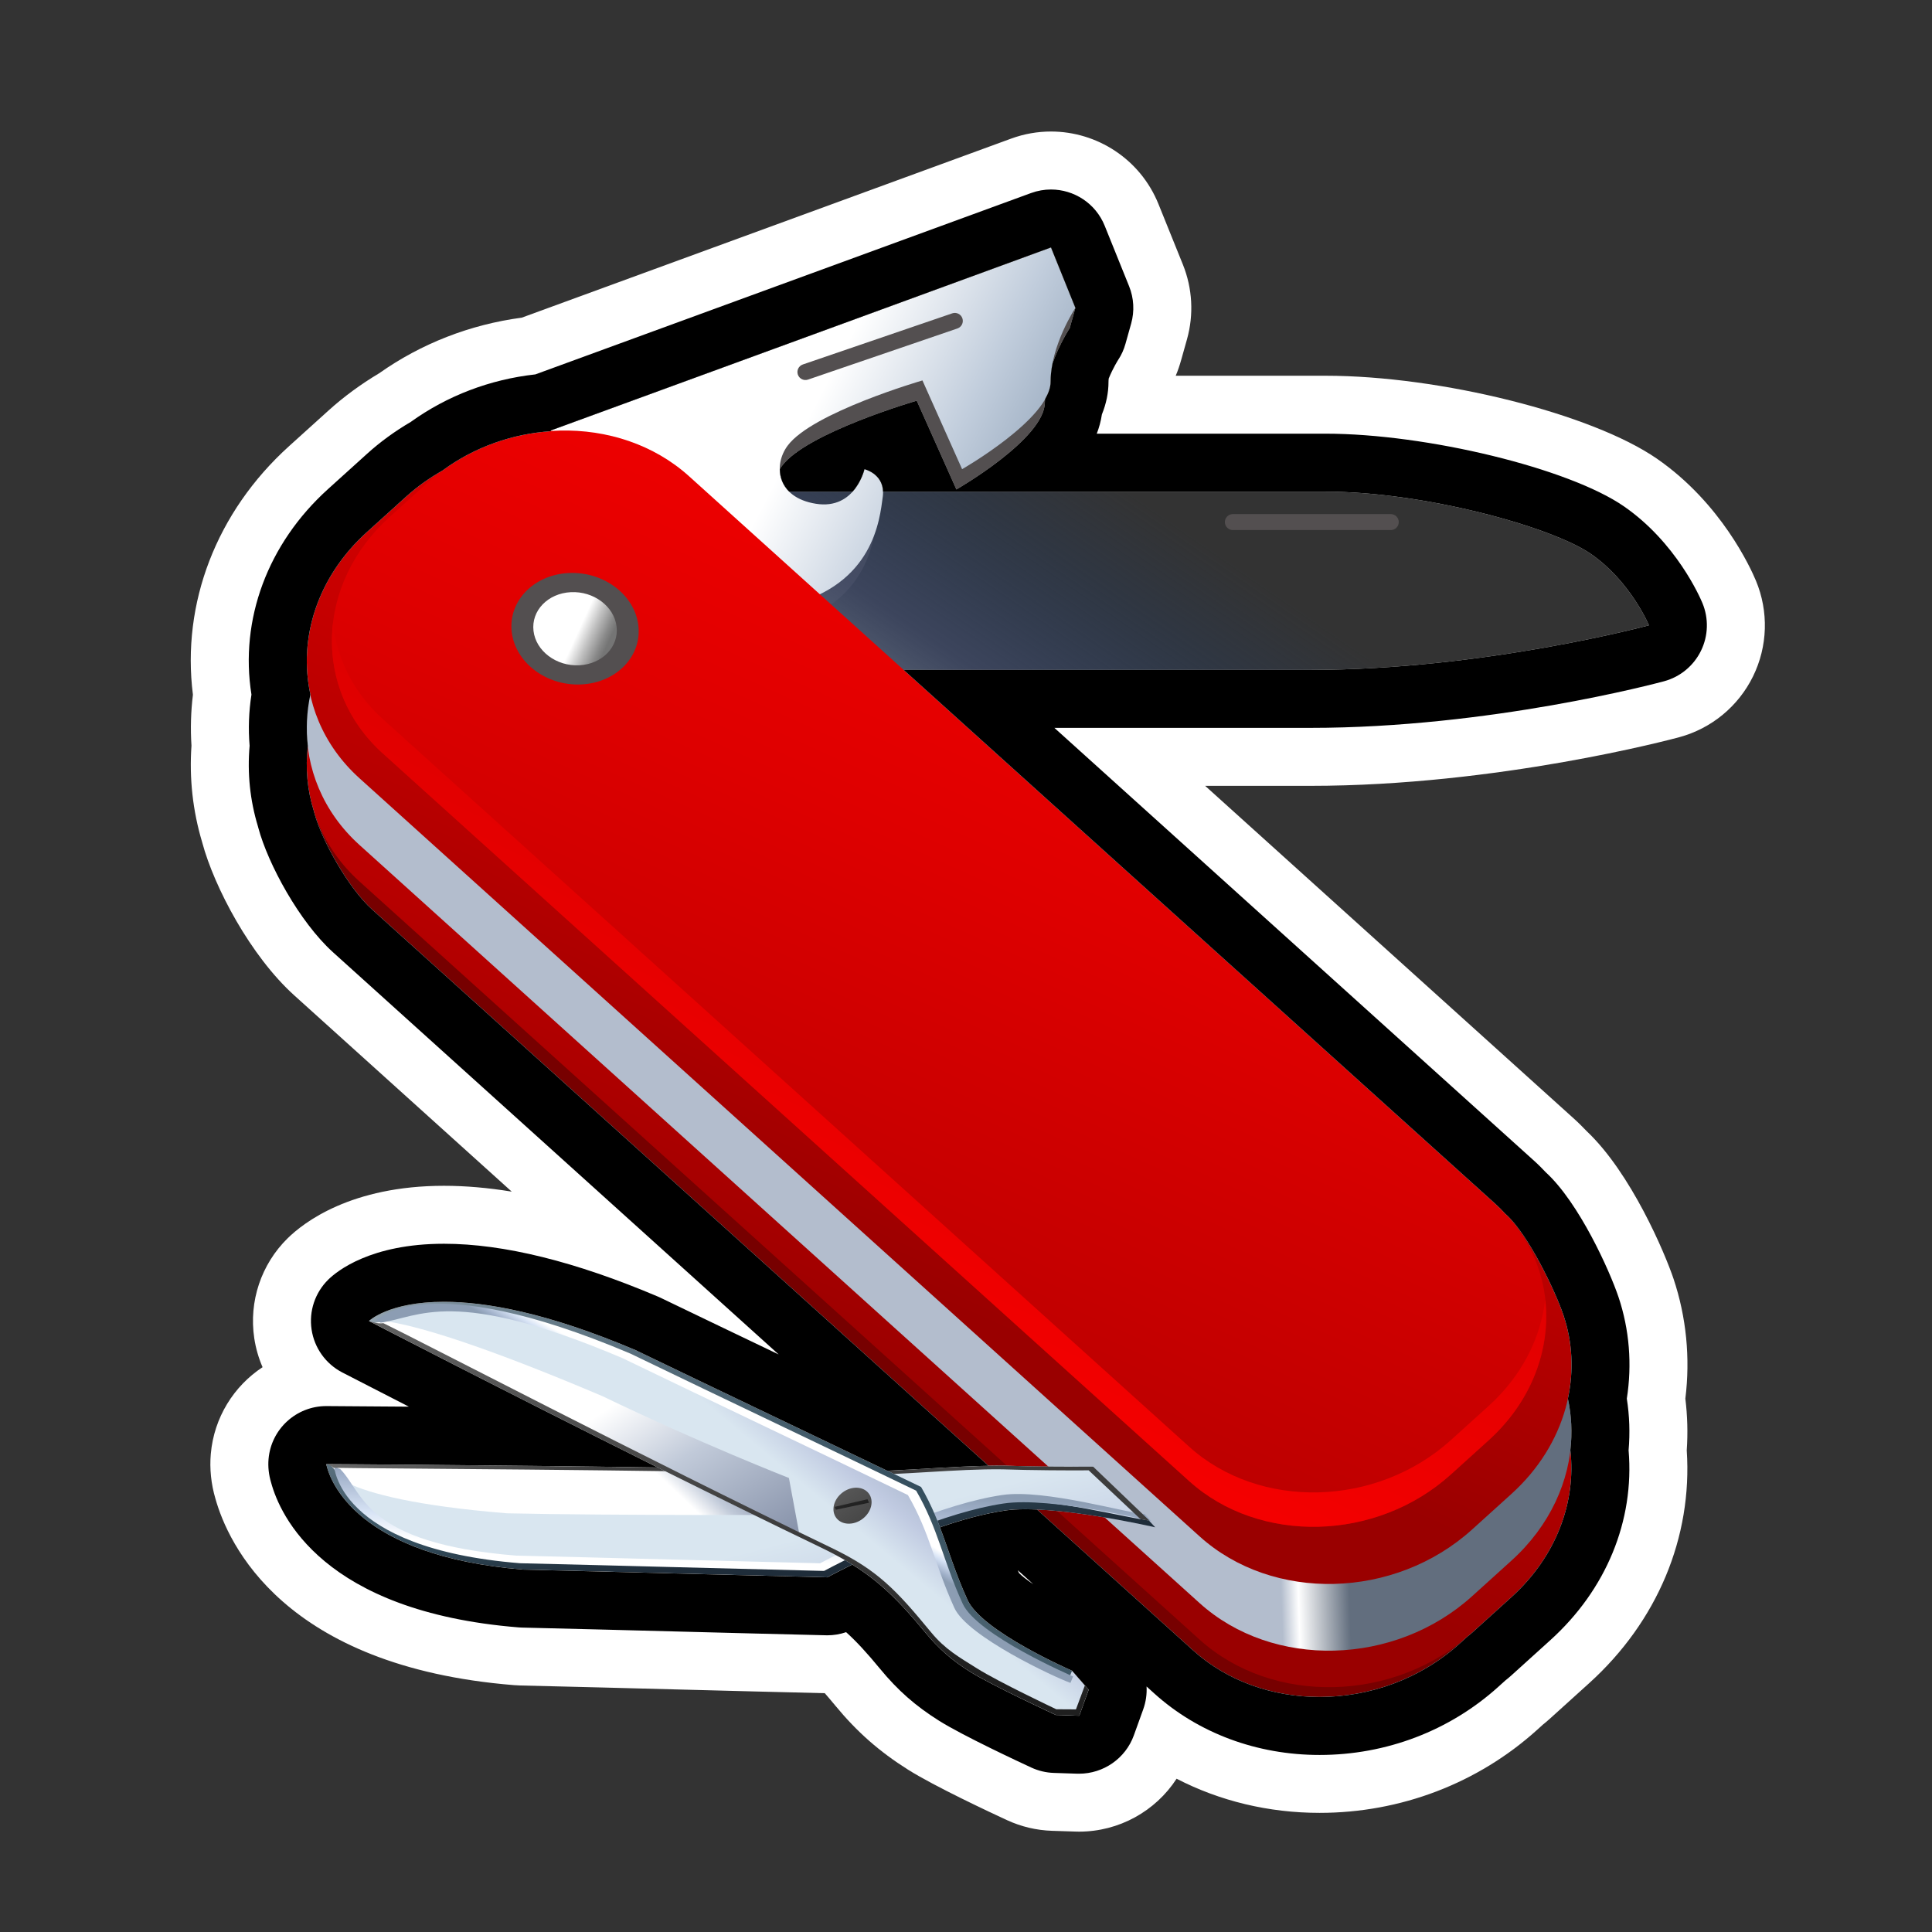 <?xml version="1.0" encoding="utf-8"?>
<!-- Generator: Adobe Illustrator 15.0.0, SVG Export Plug-In . SVG Version: 6.00 Build 0)  -->
<!DOCTYPE svg PUBLIC "-//W3C//DTD SVG 1.1//EN" "http://www.w3.org/Graphics/SVG/1.1/DTD/svg11.dtd">
<svg version="1.1" xmlns="http://www.w3.org/2000/svg" xmlns:xlink="http://www.w3.org/1999/xlink" x="0px" y="0px" width="200px"
	 height="200px" viewBox="0 0 200 200" enable-background="new 0 0 200 200" xml:space="preserve">
<rect x="0" y="0" width="200" height="200" fill="#333333" stroke="none"/>
<g id="icon">
	<g id="Layer_2">
	</g>
	<g>
		<path fill="#534F50" d="M56.413,46.663l51.795-18.948l3.114,4.159l-0.588,2.096c0,0-2.569,3.877-2.569,7.668
			c0,3.789-9.158,9.029-9.158,9.029l-4.105-9.188c0,0-11.412,3.312-13.96,6.758c-1.493,2.018-1.157,5.354,2.927,6.009
			c4.084,0.655,5.032-3.579,5.032-3.579s2.21,0.517,1.896,2.85c-0.316,2.332-0.935,9.121-9.784,11.254
			C72.164,66.904,56.413,46.663,56.413,46.663z"/>
		
			<linearGradient id="SVGID_1_" gradientUnits="userSpaceOnUse" x1="147.519" y1="-17.406" x2="166.596" y2="10.343" gradientTransform="matrix(1 0 0 -1 -50 61)">
			<stop  offset="0" style="stop-color:#636D7C"/>
			<stop  offset="0.278" style="stop-color:#404C6D;stop-opacity:0.722"/>
			<stop  offset="0.716" style="stop-color:#263F68;stop-opacity:0.284"/>
			<stop  offset="1" style="stop-color:#233D68;stop-opacity:0"/>
		</linearGradient>
		<path fill="url(#SVGID_1_)" d="M164.695,57.35c-4.104-2.84-17.368-6.456-27.477-6.456c-5.886,0-28.201,0-45.811,0
			c-0.057-1.882-1.92-2.323-1.92-2.323s-0.29,1.28-1.228,2.323c-2.319,0-4.526,0-6.568,0c-1.351-1.334-1.194-3.357-0.163-4.753
			c2.549-3.444,13.96-6.757,13.96-6.757l4.106,9.187c0,0,9.158-5.239,9.158-9.03c0-3.789,2.567-7.666,2.567-7.666l-2.525-6.256
			L57.003,44.567c0,0,8.026,10.311,15.839,15.438l4.373,9.344c0,0,40.426,0,58.428,0s35.056-4.617,35.056-4.617
			S168.802,60.188,164.695,57.35z"/>
		
			<linearGradient id="SVGID_2_" gradientUnits="userSpaceOnUse" x1="135.33" y1="20.975" x2="166.492" y2="4.716" gradientTransform="matrix(1 0 0 -1 -50 61)">
			<stop  offset="0" style="stop-color:#FFFFFF"/>
			<stop  offset="0.41" style="stop-color:#C1CDDC"/>
			<stop  offset="0.808" style="stop-color:#8A9DB3"/>
			<stop  offset="1" style="stop-color:#758392"/>
		</linearGradient>
		<path fill="url(#SVGID_2_)" d="M57.003,44.567l51.794-18.949l2.526,6.256c0,0-2.568,3.877-2.568,7.666
			c0,3.791-9.158,9.03-9.158,9.03l-4.106-9.187c0,0-11.411,3.312-13.96,6.757c-1.492,2.019-1.156,5.354,2.928,6.009
			c4.084,0.656,5.031-3.579,5.031-3.579s2.211,0.517,1.895,2.85c-0.314,2.333-0.934,9.121-9.783,11.254
			C72.753,64.807,57.003,44.567,57.003,44.567z"/>
		
			<linearGradient id="SVGID_3_" gradientUnits="userSpaceOnUse" x1="158.715" y1="15.878" x2="158.394" y2="13.949" gradientTransform="matrix(1 0 0 -1 -50.019 61.005)">
			<stop  offset="0" style="stop-color:#FF0000"/>
			<stop  offset="0.135" style="stop-color:#F60000"/>
			<stop  offset="0.353" style="stop-color:#DE0000"/>
			<stop  offset="0.628" style="stop-color:#B70000"/>
			<stop  offset="0.946" style="stop-color:#810000"/>
			<stop  offset="1" style="stop-color:#770000"/>
		</linearGradient>
		<path fill="url(#SVGID_3_)" d="M39.248,69.23c-5.242,4.737-8.283,9.05-6.721,14.88c0.769,2.87,3.533,7.818,5.977,10.023
			l85.012,76.717c7.408,6.687,19.754,6.375,27.574-0.693l3.98-3.598c7.818-7.067,8.152-18.22,0.744-24.904L70.8,64.939
			c-7.408-6.687-19.753-6.375-27.574,0.693L39.248,69.23z"/>
		
			<linearGradient id="SVGID_4_" gradientUnits="userSpaceOnUse" x1="182.727" y1="24.116" x2="136.022" y2="-79.355" gradientTransform="matrix(1 0 0 -1 -50 61)">
			<stop  offset="0" style="stop-color:#FF0000"/>
			<stop  offset="0.167" style="stop-color:#F60000"/>
			<stop  offset="0.439" style="stop-color:#DE0000"/>
			<stop  offset="0.778" style="stop-color:#B70000"/>
			<stop  offset="1" style="stop-color:#9A0000"/>
		</linearGradient>
		<path fill="url(#SVGID_4_)" d="M37.973,65.774c-8,7.23-8.341,18.637-0.761,25.476l86.968,78.48
			c7.579,6.838,20.209,6.521,28.209-0.709l4.069-3.682c8-7.23,8.342-18.639,0.763-25.477l-86.968-78.48
			c-7.58-6.84-20.209-6.521-28.208,0.709L37.973,65.774z"/>
		
			<linearGradient id="SVGID_5_" gradientUnits="userSpaceOnUse" x1="177.872" y1="-49.819" x2="187.978" y2="-49.503" gradientTransform="matrix(1 0 0 -1 -50 61)">
			<stop  offset="0.303" style="stop-color:#B3BDCD"/>
			<stop  offset="0.479" style="stop-color:#FFFFFF"/>
			<stop  offset="1" style="stop-color:#626E7E"/>
		</linearGradient>
		<path fill="url(#SVGID_5_)" d="M37.973,61.993c-8,7.23-8.341,18.637-0.761,25.477l86.968,78.48
			c7.579,6.84,20.209,6.521,28.209-0.709l4.069-3.681c8-7.231,8.342-18.64,0.763-25.478l-86.968-78.48
			c-7.58-6.839-20.209-6.521-28.208,0.71L37.973,61.993z"/>
		<g>
			
				<linearGradient id="SVGID_6_" gradientUnits="userSpaceOnUse" x1="-1136.574" y1="-651.211" x2="-1147.395" y2="-699.266" gradientTransform="matrix(0.889 -0.457 -0.457 -0.889 791.54 -938.115)">
				<stop  offset="0" style="stop-color:#D9E6F0"/>
				<stop  offset="0.219" style="stop-color:#C0CAE1"/>
				<stop  offset="0.744" style="stop-color:#8A9DAE"/>
				<stop  offset="1" style="stop-color:#758397"/>
			</linearGradient>
			<path fill="url(#SVGID_6_)" d="M119.596,158.109c0,0-10.697-2.471-15.574-1.739c-6.122,0.913-13.506,4.332-18.379,6.911
				c-9.482-0.227-21.244-0.557-31.476-0.799c-19.042-1.539-20.389-10.928-20.389-10.928s31.232,0.166,54.878,0.738
				c3.928,0.096,10.617-0.639,15.357-0.568c2.795,0.101,5.172,0.107,6.901,0.088c2.884,0.242,2.147-0.053,2.147-0.053
				L119.596,158.109z"/>
			
				<linearGradient id="SVGID_7_" gradientUnits="userSpaceOnUse" x1="-1144.202" y1="-634.982" x2="-1138.708" y2="-633.059" gradientTransform="matrix(0.889 -0.457 -0.457 -0.889 791.54 -938.115)">
				<stop  offset="0" style="stop-color:#FFFFFF"/>
				<stop  offset="0.41" style="stop-color:#C1CAD9"/>
				<stop  offset="1" style="stop-color:#8A95AC"/>
			</linearGradient>
			<path fill="url(#SVGID_7_)" d="M85.427,156.829c0,0-22.702,0.069-32.931-0.172c-19.044-1.541-18.719-5.103-18.719-5.103
				s31.232,0.166,54.878,0.738L85.427,156.829z"/>
			
				<linearGradient id="SVGID_8_" gradientUnits="userSpaceOnUse" x1="-1122.58" y1="-611.163" x2="-1137.713" y2="-652.038" gradientTransform="matrix(0.889 -0.457 -0.457 -0.889 791.54 -938.115)">
				<stop  offset="0" style="stop-color:#D9E3ED"/>
				<stop  offset="0.113" style="stop-color:#C1CDD7"/>
				<stop  offset="0.852" style="stop-color:#344E5D"/>
				<stop  offset="1" style="stop-color:#1F2D3A"/>
			</linearGradient>
			<path fill="url(#SVGID_8_)" d="M103.87,155.493c-6.124,0.914-13.76,4.42-18.635,6.996c-9.482-0.224-21.244-0.554-31.475-0.796
				c-15.792-1.276-17.192-7.698-19.64-10.131c-0.223-0.006-0.344-0.008-0.344-0.008s1.347,9.389,20.389,10.928
				c10.231,0.242,21.993,0.572,31.476,0.799c4.873-2.579,12.258-5.998,18.38-6.911c4.875-0.729,15.572,1.739,15.572,1.739
				l-0.703-0.756C117.398,157.363,108.284,154.833,103.87,155.493z"/>
			
				<linearGradient id="SVGID_9_" gradientUnits="userSpaceOnUse" x1="-1138.622" y1="-651.466" x2="-1134.559" y2="-644.625" gradientTransform="matrix(0.889 -0.457 -0.457 -0.889 791.54 -938.115)">
				<stop  offset="0" style="stop-color:#FFFFFF"/>
				<stop  offset="0.311" style="stop-color:#D7E3F5"/>
				<stop  offset="0.774" style="stop-color:#A1B1CA"/>
				<stop  offset="1" style="stop-color:#8C9DB3"/>
			</linearGradient>
			<path fill="url(#SVGID_9_)" d="M103.741,154.764c-6.123,0.914-13.97,4.489-18.846,7.067c-9.48-0.224-21.242-0.554-31.473-0.795
				c-15.792-1.278-15.772-6.539-18.217-8.972c-0.224-0.006-0.627-0.381-0.627-0.381s0.207,8.602,19.25,10.142
				c10.23,0.241,21.993,0.571,31.476,0.797c4.873-2.578,12.469-6.069,18.592-6.981c4.875-0.729,15.312,1.842,15.312,1.842
				l-0.707-0.756C117.009,156.732,108.157,154.105,103.741,154.764z"/>
			
				<linearGradient id="SVGID_10_" gradientUnits="userSpaceOnUse" x1="-1128.154" y1="-621.845" x2="-1134.02" y2="-640.664" gradientTransform="matrix(0.889 -0.457 -0.457 -0.889 791.54 -938.115)">
				<stop  offset="0" style="stop-color:#FFFFFF"/>
				<stop  offset="0.143" style="stop-color:#E0E0E0"/>
				<stop  offset="0.562" style="stop-color:#898989"/>
				<stop  offset="0.857" style="stop-color:#525252"/>
				<stop  offset="1" style="stop-color:#3D3D3D"/>
			</linearGradient>
			<path fill="url(#SVGID_10_)" d="M88.876,152.654c3.928,0.097,10.174-0.618,14.913-0.549c2.794,0.101,7.182,0.123,8.911,0.104
				l5.362,5.051l0.953,0.175l-5.852-5.608c-1.73,0.019-6.357-0.001-9.152-0.101c-4.74-0.07-11.43,0.662-15.357,0.567
				c-23.646-0.571-54.878-0.737-54.878-0.737s0.459,0.098,0.738,0.389C38.041,152.029,66.368,152.113,88.876,152.654z"/>
		</g>
		<g>
			
				<linearGradient id="SVGID_11_" gradientUnits="userSpaceOnUse" x1="-1715.812" y1="-720.511" x2="-1697.104" y2="-716.065" gradientTransform="matrix(0.8 -0.6 -0.6 -0.8 1021.252 -1454.051)">
				<stop  offset="0" style="stop-color:#D9E6F0"/>
				<stop  offset="0.219" style="stop-color:#C0CAE1"/>
				<stop  offset="0.744" style="stop-color:#8A9DAE"/>
				<stop  offset="1" style="stop-color:#758397"/>
			</linearGradient>
			<path fill="url(#SVGID_11_)" d="M110.98,172.948c0,0-9.332-4.052-10.822-7.331c-2.071-4.561-2.517-7.719-4.81-11.686
				c-9.332-4.504-19.498-9.32-29.563-14.18c-21.398-9.088-27.597-3.008-27.597-3.008s26.087,13.497,46.707,23.41
				c4.752,2.283,7.211,4.371,10.846,8.789c1.455,1.766,2.828,2.945,4.656,4.098c2.277,1.436,8.889,4.488,8.889,4.488l2.418,0.078
				l0.996-2.694L110.98,172.948z"/>
			
				<linearGradient id="SVGID_12_" gradientUnits="userSpaceOnUse" x1="-1728.025" y1="-704.776" x2="-1729.522" y2="-725.501" gradientTransform="matrix(0.8 -0.6 -0.6 -0.8 1021.252 -1454.051)">
				<stop  offset="0" style="stop-color:#FFFFFF"/>
				<stop  offset="0.41" style="stop-color:#C1CAD9"/>
				<stop  offset="1" style="stop-color:#8A95AC"/>
			</linearGradient>
			<path fill="url(#SVGID_12_)" d="M81.669,152.999c0,0-9.221-3.603-19.288-8.462c-21.399-9.085-24.192-7.792-24.192-7.792
				s29.045,14.937,44.525,21.886L81.669,152.999z"/>
			
				<linearGradient id="SVGID_13_" gradientUnits="userSpaceOnUse" x1="-1751.888" y1="-725.511" x2="-1700.441" y2="-716.551" gradientTransform="matrix(0.8 -0.6 -0.6 -0.8 1021.252 -1454.051)">
				<stop  offset="0" style="stop-color:#D9E3ED"/>
				<stop  offset="0.113" style="stop-color:#C1CDD7"/>
				<stop  offset="0.852" style="stop-color:#344E5D"/>
				<stop  offset="1" style="stop-color:#1F2D3A"/>
			</linearGradient>
			<path fill="url(#SVGID_13_)" d="M64.934,140.204c10.067,4.86,20.233,9.678,29.562,14.18c2.293,3.968,2.738,7.125,4.812,11.687
				c1.354,2.981,9.771,6.963,11.399,7.545l0.273-0.666c0,0-9.332-4.051-10.822-7.331c-2.071-4.56-2.517-7.718-4.81-11.685
				c-9.332-4.504-19.498-9.322-29.563-14.181c-21.398-9.088-27.597-3.008-27.597-3.008s0.167,0.08,0.469,0.223
				C42.611,136.417,47.38,132.751,64.934,140.204z"/>
			
				<linearGradient id="SVGID_14_" gradientUnits="userSpaceOnUse" x1="-1716.073" y1="-718.194" x2="-1718.309" y2="-719.153" gradientTransform="matrix(0.8 -0.6 -0.6 -0.8 1021.252 -1454.051)">
				<stop  offset="0" style="stop-color:#FFFFFF"/>
				<stop  offset="0.311" style="stop-color:#D7E3F5"/>
				<stop  offset="0.774" style="stop-color:#A1B1CA"/>
				<stop  offset="1" style="stop-color:#8C9DB3"/>
			</linearGradient>
			<path fill="url(#SVGID_14_)" d="M64.425,140.587c10.068,4.858,20.234,9.677,29.562,14.181c2.295,3.965,2.739,7.123,4.812,11.686
				c1.355,2.98,10.385,7.176,12.014,7.759l0.275-0.666c0,0-9.949-4.267-11.439-7.546c-2.072-4.562-2.517-7.719-4.81-11.688
				c-9.329-4.502-19.497-9.319-29.562-14.18c-21.4-9.087-26.333-3.438-26.333-3.438s0.164,0.08,0.468,0.227
				C43.365,136.368,46.872,133.132,64.425,140.587z"/>
			
				<linearGradient id="SVGID_15_" gradientUnits="userSpaceOnUse" x1="-1711.508" y1="-699.253" x2="-1711.976" y2="-740.384" gradientTransform="matrix(0.8 -0.6 -0.6 -0.8 1021.252 -1454.051)">
				<stop  offset="0" style="stop-color:#D9D9D9"/>
				<stop  offset="0.113" style="stop-color:#C1C1C1"/>
				<stop  offset="0.547" style="stop-color:#6A6A6A"/>
				<stop  offset="0.852" style="stop-color:#343434"/>
				<stop  offset="1" style="stop-color:#1F1F1F"/>
			</linearGradient>
			<path fill="url(#SVGID_15_)" d="M89.937,154.605c0.568,0.759,0.273,1.938-0.656,2.636c-0.93,0.694-2.145,0.646-2.712-0.111
				c-0.569-0.757-0.272-1.937,0.657-2.633C88.155,153.8,89.368,153.852,89.937,154.605z"/>
			
				<linearGradient id="SVGID_16_" gradientUnits="userSpaceOnUse" x1="-1706.272" y1="-709.256" x2="-1711.74" y2="-728.71" gradientTransform="matrix(0.8 -0.6 -0.6 -0.8 1021.252 -1454.051)">
				<stop  offset="0" style="stop-color:#D9D9D9"/>
				<stop  offset="0.113" style="stop-color:#C1C1C1"/>
				<stop  offset="0.547" style="stop-color:#6A6A6A"/>
				<stop  offset="0.852" style="stop-color:#343434"/>
				<stop  offset="1" style="stop-color:#1F1F1F"/>
			</linearGradient>
			<polygon fill="url(#SVGID_16_)" points="89.796,155.2 86.397,155.991 86.522,156.287 89.968,155.559 			"/>
			
				<linearGradient id="SVGID_17_" gradientUnits="userSpaceOnUse" x1="-1694.32" y1="-700.469" x2="-1729.427" y2="-727.078" gradientTransform="matrix(0.8 -0.6 -0.6 -0.8 1021.252 -1454.051)">
				<stop  offset="0" style="stop-color:#D9D9D9"/>
				<stop  offset="0.113" style="stop-color:#C1C1C1"/>
				<stop  offset="0.547" style="stop-color:#6A6A6A"/>
				<stop  offset="0.852" style="stop-color:#343434"/>
				<stop  offset="1" style="stop-color:#1F1F1F"/>
			</linearGradient>
			<path fill="url(#SVGID_17_)" d="M109.348,176.943c0,0-5.955-2.811-8.231-4.245c-1.827-1.15-3.271-1.949-4.726-3.716
				c-3.636-4.418-5.568-6.467-10.32-8.752c-19.451-9.35-42.899-21.58-46.384-23.256c-0.683,0.104-1.497-0.229-1.497-0.229
				s26.087,13.497,46.707,23.41c4.752,2.284,7.211,4.37,10.846,8.788c1.455,1.767,2.828,2.945,4.656,4.099
				c2.277,1.435,8.889,4.488,8.889,4.488l2.443,0.079l0.971-2.695l-0.393-0.448l-0.927,2.488L109.348,176.943z"/>
		</g>
		
			<linearGradient id="SVGID_18_" gradientUnits="userSpaceOnUse" x1="182.652" y1="34.782" x2="135.945" y2="-68.691" gradientTransform="matrix(1 0 0 -1 -49.922 60.977)">
			<stop  offset="0" style="stop-color:#FF0000"/>
			<stop  offset="0.167" style="stop-color:#F60000"/>
			<stop  offset="0.439" style="stop-color:#DE0000"/>
			<stop  offset="0.778" style="stop-color:#B70000"/>
			<stop  offset="1" style="stop-color:#9A0000"/>
		</linearGradient>
		<path fill="url(#SVGID_18_)" d="M37.973,55.087c-8,7.23-8.341,18.638-0.761,25.477l86.968,78.48
			c7.579,6.84,20.209,6.521,28.209-0.709l4.069-3.68c5.646-5.104,7.478-12.289,5.401-18.479c-0.865-2.58-3.682-8.404-5.911-10.416
			L70.253,50.696c-7.58-6.839-20.209-6.521-28.208,0.711L37.973,55.087z"/>
		
			<linearGradient id="SVGID_19_" gradientUnits="userSpaceOnUse" x1="181.31" y1="35.225" x2="114.73" y2="-112.276" gradientTransform="matrix(1 0 0 -1 -50 61)">
			<stop  offset="0" style="stop-color:#FF0000"/>
			<stop  offset="0.167" style="stop-color:#F60000"/>
			<stop  offset="0.439" style="stop-color:#DE0000"/>
			<stop  offset="0.778" style="stop-color:#B70000"/>
			<stop  offset="1" style="stop-color:#9A0000"/>
		</linearGradient>
		<path fill="url(#SVGID_19_)" d="M40.337,53.515c-7.682,6.941-8.009,17.893-0.731,24.459l83.496,75.35
			c7.277,6.564,19.402,6.26,27.084-0.682l3.908-3.533c7.68-6.942,8.008-17.896,0.73-24.461l-83.496-75.35
			c-7.276-6.566-19.402-6.261-27.083,0.682L40.337,53.515z"/>
		
			<linearGradient id="SVGID_20_" gradientUnits="userSpaceOnUse" x1="119.197" y1="-98.461" x2="187.821" y2="41.314" gradientTransform="matrix(1 0 0 -1 -50 61)">
			<stop  offset="0" style="stop-color:#FF0000"/>
			<stop  offset="0.167" style="stop-color:#F60000"/>
			<stop  offset="0.439" style="stop-color:#DE0000"/>
			<stop  offset="0.778" style="stop-color:#B70000"/>
			<stop  offset="1" style="stop-color:#9A0000"/>
		</linearGradient>
		<path fill="url(#SVGID_20_)" d="M154.096,145.55l-3.908,3.533c-7.683,6.94-19.808,7.246-27.084,0.681L39.606,74.415
			c-3.029-2.732-4.721-6.228-5.133-9.874c-0.562,4.872,1.126,9.817,5.133,13.433l83.496,75.35c7.277,6.564,19.402,6.26,27.084-0.682
			l3.908-3.533c4.484-4.053,6.441-9.471,5.863-14.588C159.499,138.499,157.546,142.43,154.096,145.55z"/>
		<path fill="#534F50" d="M144.8,54.045c0,0.457-0.37,0.827-0.827,0.827h-16.347c-0.457,0-0.828-0.37-0.828-0.827l0,0
			c0-0.457,0.371-0.827,0.828-0.827h16.347C144.43,53.218,144.8,53.588,144.8,54.045L144.8,54.045z"/>
		<path fill="#534F50" d="M99.626,32.952c0.148,0.434-0.082,0.903-0.515,1.051l-15.466,5.293c-0.432,0.146-0.902-0.084-1.051-0.516
			l0,0c-0.148-0.432,0.082-0.902,0.516-1.051l15.465-5.292C99.008,32.29,99.479,32.521,99.626,32.952L99.626,32.952z"/>
		<path fill="#534F50" d="M66.083,64.751c0.371,3.184-2.262,5.914-5.881,6.1c-3.621,0.186-6.855-2.246-7.228-5.43
			c-0.372-3.185,2.261-5.915,5.881-6.102C62.476,59.136,65.711,61.566,66.083,64.751z"/>
		
			<linearGradient id="SVGID_21_" gradientUnits="userSpaceOnUse" x1="-258.528" y1="-240.757" x2="-255.736" y2="-242.214" gradientTransform="matrix(1.059 -0.054 -0.11 -0.939 307.198 -174.802)">
			<stop  offset="0" style="stop-color:#FFFFFF"/>
			<stop  offset="0.41" style="stop-color:#C1C1C1"/>
			<stop  offset="0.808" style="stop-color:#8A8A8A"/>
			<stop  offset="1" style="stop-color:#757575"/>
		</linearGradient>
		<path fill="url(#SVGID_21_)" d="M63.829,64.866c0.244,2.09-1.482,3.881-3.858,4.003s-4.499-1.474-4.743-3.563
			c-0.244-2.089,1.483-3.882,3.859-4.004C61.462,61.181,63.586,62.776,63.829,64.866z"/>
	</g>
</g>
<g id="outline_x5F_white">
	<g>
		<g>
			<path fill="#FFFFFF" d="M108.797,25.618l2.526,6.256l-0.589,2.096c0,0-1.02,1.539-1.773,3.627
				c-0.126,0.637-0.206,1.291-0.206,1.943c0,0.57-0.226,1.174-0.577,1.787c-0.003,0.104-0.013,0.207-0.013,0.311
				c0,3.789-9.158,9.029-9.158,9.029l-4.105-9.188c0,0-11.412,3.312-13.96,6.758c-0.079,0.105-0.148,0.217-0.217,0.329
				c0.007,0.839,0.301,1.667,0.969,2.327c2.042,0,4.249,0,6.568,0C89.2,49.85,89.49,48.57,89.49,48.57s1.863,0.441,1.92,2.323
				c17.609,0,39.925,0,45.811,0c10.107,0,23.371,3.616,27.478,6.456c4.104,2.839,6.001,7.382,6.001,7.382
				s-17.055,4.617-35.057,4.617c-10.549,0-28.795,0-42.096,0l61.279,55.298c0.361,0.326,0.689,0.67,1.012,1.017l0.111,0.098
				c2.23,2.013,5.046,7.837,5.912,10.416c0.926,2.763,1.068,5.722,0.447,8.606c0.377,1.746,0.465,3.544,0.254,5.337
				c0.612,5.336-1.424,10.991-6.104,15.221l-4.069,3.681c-0.15,0.137-0.312,0.252-0.468,0.383l-0.832,0.753
				c-4.054,3.663-9.321,5.512-14.487,5.512c-4.804,0-9.519-1.597-13.086-4.817l-16.164-14.586c-0.412-0.02-0.814-0.029-1.201-0.029
				c-0.781,0-1.504,0.041-2.129,0.136c-2.138,0.317-4.431,0.946-6.715,1.733c0.885,2.316,1.545,4.637,2.853,7.514
				c1.491,3.279,10.821,7.331,10.821,7.331l1.328,1.518l0.393,0.448l-0.971,2.695l-0.025-0.002v0.002l-2.418-0.079
				c0,0-6.611-3.054-8.889-4.488c-1.828-1.151-3.201-2.332-4.656-4.099c-2.68-3.258-4.725-5.246-7.516-6.981
				c-0.916,0.451-1.786,0.896-2.584,1.319c-9.482-0.227-21.244-0.557-31.476-0.799c-17.267-1.396-19.983-9.246-20.34-10.696
				c-0.056-0.146-0.048-0.229-0.048-0.229s16.324,0.088,34.302,0.352c-15.712-7.826-29.891-15.162-29.891-15.162
				s2.029-1.991,7.778-1.991c4.295,0,10.667,1.112,19.819,4.999c8.818,4.256,17.712,8.48,26.056,12.49
				c3.232-0.135,7.156-0.453,10.488-0.512L38.503,94.134c-2.444-2.205-5.208-7.153-5.977-10.023
				c-0.011-0.039-0.015-0.074-0.025-0.113c-0.694-2.189-0.902-4.492-0.632-6.783c-0.202-1.762-0.116-3.554,0.262-5.322
				c-1.261-5.779,0.697-12.154,5.843-16.805l4.071-3.68c1.162-1.051,2.429-1.938,3.756-2.695c3.328-2.461,7.284-3.814,11.255-4.078
				c-0.033-0.042-0.053-0.066-0.053-0.066L108.797,25.618 M108.795,13.615c-1.37,0-2.762,0.236-4.121,0.733L54.011,32.884
				c-5.35,0.712-10.403,2.68-14.764,5.759c-1.916,1.144-3.68,2.441-5.252,3.864l-4.068,3.676
				c-7.533,6.808-11.15,16.272-9.956,25.734c-0.213,1.752-0.263,3.514-0.149,5.271c-0.237,3.396,0.133,6.75,1.105,9.996
				c0.004,0.017,0.009,0.033,0.013,0.049c1.243,4.623,5,11.727,9.524,15.81l22.511,20.314c-2.461-0.401-4.8-0.604-7.009-0.604
				c-9.615-0.001-14.521,3.795-16.183,5.427c-2.747,2.694-4.034,6.545-3.462,10.35c0.157,1.045,0.449,2.052,0.861,3
				c-2.968,1.953-5.029,5.197-5.36,8.979c-0.134,1.533,0.03,3.114,0.476,4.623c1.292,4.621,7.024,17.382,30.899,19.312
				c0.228,0.02,0.456,0.031,0.684,0.037c5.271,0.123,10.949,0.271,16.511,0.418c5.234,0.136,10.366,0.271,14.964,0.379
				c0.008,0,0.017,0,0.024,0c0.334,0.38,0.695,0.807,1.093,1.289c2.235,2.713,4.554,4.754,7.525,6.627
				c2.727,1.718,8.539,4.438,10.255,5.23c1.458,0.674,3.035,1.047,4.64,1.1l2.418,0.078c0.131,0.006,0.263,0.008,0.394,0.008
				c4.129,0,7.912-2.113,10.096-5.478c4.462,2.308,9.529,3.535,14.802,3.535c8.39,0,16.393-3.058,22.535-8.608l0.575-0.521
				c0.19-0.153,0.438-0.355,0.716-0.607l4.079-3.688c7.067-6.387,10.704-15.106,10.103-24.107c0.123-1.787,0.074-3.574-0.144-5.349
				c0.521-4.198,0.104-8.447-1.228-12.423c-0.881-2.62-4.381-10.92-8.985-15.266c-0.396-0.416-0.856-0.879-1.387-1.356
				l-38.11-34.392h10.887c19.375,0,37.433-4.828,38.19-5.034c3.336-0.903,6.12-3.2,7.642-6.303c1.521-3.104,1.629-6.711,0.297-9.9
				c-0.541-1.301-3.588-8.024-10.25-12.631c-6.728-4.654-22.437-8.586-34.301-8.586h-15.513c0.226-0.515,0.403-1.056,0.579-1.678
				l0.589-2.096c0.718-2.556,0.567-5.278-0.426-7.74l-2.526-6.256C118.042,16.464,113.555,13.615,108.795,13.615L108.795,13.615z"/>
		</g>
	</g>
</g>
<g id="outline_x5F_black">
	<g>
		<path d="M108.797,25.618l2.526,6.256l-0.589,2.096c0,0-1.02,1.539-1.773,3.627c-0.126,0.637-0.206,1.291-0.206,1.943
			c0,0.57-0.226,1.174-0.577,1.787c-0.003,0.104-0.013,0.207-0.013,0.311c0,3.789-9.158,9.029-9.158,9.029l-4.105-9.188
			c0,0-11.412,3.312-13.96,6.758c-0.079,0.105-0.148,0.217-0.217,0.329c0.007,0.839,0.301,1.667,0.969,2.327
			c2.042,0,4.249,0,6.568,0C89.2,49.85,89.49,48.57,89.49,48.57s1.863,0.441,1.92,2.323c17.609,0,39.925,0,45.811,0
			c10.107,0,23.371,3.616,27.478,6.456c4.104,2.839,6.001,7.382,6.001,7.382s-17.055,4.617-35.057,4.617
			c-10.549,0-28.795,0-42.096,0l61.279,55.298c0.361,0.326,0.689,0.67,1.012,1.017l0.111,0.098c2.23,2.013,5.046,7.837,5.912,10.416
			c0.926,2.763,1.068,5.722,0.447,8.606c0.377,1.746,0.465,3.544,0.254,5.337c0.612,5.336-1.424,10.991-6.104,15.221l-4.069,3.681
			c-0.15,0.137-0.312,0.252-0.468,0.383l-0.832,0.753c-4.054,3.663-9.321,5.512-14.487,5.512c-4.804,0-9.519-1.597-13.086-4.817
			l-16.164-14.586c-0.412-0.02-0.814-0.029-1.201-0.029c-0.781,0-1.504,0.041-2.129,0.136c-2.138,0.317-4.431,0.946-6.715,1.733
			c0.885,2.316,1.545,4.637,2.853,7.514c1.491,3.279,10.821,7.331,10.821,7.331l1.328,1.518l0.393,0.448l-0.971,2.695l-0.025-0.002
			v0.002l-2.418-0.079c0,0-6.611-3.054-8.889-4.488c-1.828-1.151-3.201-2.332-4.656-4.099c-2.68-3.258-4.725-5.246-7.516-6.981
			c-0.916,0.451-1.786,0.896-2.584,1.319c-9.482-0.227-21.244-0.557-31.476-0.799c-17.267-1.396-19.983-9.246-20.34-10.696
			c-0.056-0.146-0.048-0.229-0.048-0.229s16.324,0.088,34.302,0.352c-15.712-7.826-29.891-15.162-29.891-15.162
			s2.029-1.991,7.778-1.991c4.295,0,10.667,1.112,19.819,4.999c8.818,4.256,17.712,8.48,26.056,12.49
			c3.232-0.135,7.156-0.453,10.488-0.512L38.503,94.134c-2.444-2.205-5.208-7.153-5.977-10.023
			c-0.011-0.039-0.015-0.074-0.025-0.113c-0.694-2.189-0.902-4.492-0.632-6.783c-0.202-1.762-0.116-3.554,0.262-5.322
			c-1.261-5.779,0.697-12.154,5.843-16.805l4.071-3.68c1.162-1.051,2.429-1.938,3.756-2.695c3.328-2.461,7.284-3.814,11.255-4.078
			c-0.033-0.042-0.053-0.066-0.053-0.066L108.797,25.618 M108.796,19.617c-0.685,0-1.381,0.118-2.062,0.367L55.424,38.756
			c-4.696,0.52-9.127,2.207-12.902,4.921c-1.654,0.971-3.168,2.073-4.502,3.28l-4.069,3.678c-6.249,5.647-9.155,13.515-7.921,21.268
			c-0.273,1.758-0.337,3.534-0.19,5.298c-0.249,2.845,0.042,5.653,0.866,8.361c0.011,0.046,0.023,0.091,0.036,0.138
			c0.997,3.722,4.247,9.733,7.742,12.888l46.127,41.625c-4.048-1.938-8.141-3.896-12.218-5.863
			c-0.086-0.043-0.174-0.082-0.262-0.119c-8.556-3.635-16.013-5.478-22.165-5.478c-7.609,0-11.094,2.839-11.98,3.709
			c-1.373,1.349-2.017,3.271-1.73,5.175c0.286,1.902,1.467,3.553,3.176,4.438c0.061,0.031,2.69,1.391,6.895,3.543
			c-5.172-0.043-8.444-0.062-8.517-0.062c-0.011,0-0.022,0-0.033,0c-3.109,0-5.706,2.377-5.977,5.479
			c-0.07,0.8,0.021,1.632,0.263,2.433c0.926,3.415,5.367,13.36,25.619,14.998c0.113,0.009,0.228,0.017,0.342,0.019
			c5.272,0.125,10.952,0.272,16.516,0.418c5.232,0.137,10.363,0.271,14.959,0.379c0.048,0.002,0.095,0.003,0.143,0.003
			c0.665,0,1.323-0.11,1.948-0.325c1.065,0.957,2.161,2.15,3.518,3.8c1.831,2.224,3.652,3.825,6.091,5.362
			c2.482,1.562,8.408,4.322,9.572,4.859c0.729,0.336,1.518,0.522,2.318,0.549l2.418,0.08c0.064,0.002,0.131,0.002,0.196,0.002
			c2.53,0,4.813-1.586,5.671-3.967l0.971-2.694c0.277-0.771,0.391-1.576,0.346-2.368l0.805,0.727
			c4.547,4.104,10.621,6.362,17.105,6.362c6.898,0,13.474-2.508,18.512-7.062l0.718-0.648l0.004-0.003
			c0.194-0.154,0.388-0.312,0.574-0.479l4.073-3.685c5.793-5.233,8.725-12.366,8.109-19.663c0.154-1.787,0.094-3.577-0.184-5.345
			c0.558-3.55,0.266-7.158-0.859-10.515c-0.919-2.737-4.078-9.754-7.521-12.908c-0.353-0.372-0.737-0.767-1.182-1.168L109.15,75.349
			h26.49c18.586,0,35.896-4.629,36.625-4.826c1.666-0.452,3.06-1.6,3.818-3.152c0.762-1.551,0.814-3.355,0.148-4.95
			c-0.262-0.631-2.729-6.274-8.125-10.006c-5.689-3.936-20.414-7.521-30.89-7.521h-23.68c0.246-0.637,0.429-1.3,0.53-1.99
			c0.455-1.123,0.685-2.25,0.685-3.363c0-0.083,0.005-0.2,0.024-0.359c0.453-1.11,0.973-1.921,0.979-1.93
			c0.344-0.519,0.584-1.059,0.753-1.658l0.589-2.096c0.359-1.278,0.284-2.639-0.213-3.87l-2.525-6.256
			C113.419,21.042,111.175,19.617,108.796,19.617L108.796,19.617z M105.486,162.838c-0.043-0.097-0.084-0.191-0.125-0.288
			l1.603,1.447C106.296,163.548,105.777,163.146,105.486,162.838L105.486,162.838z"/>
	</g>
</g>
</svg>
